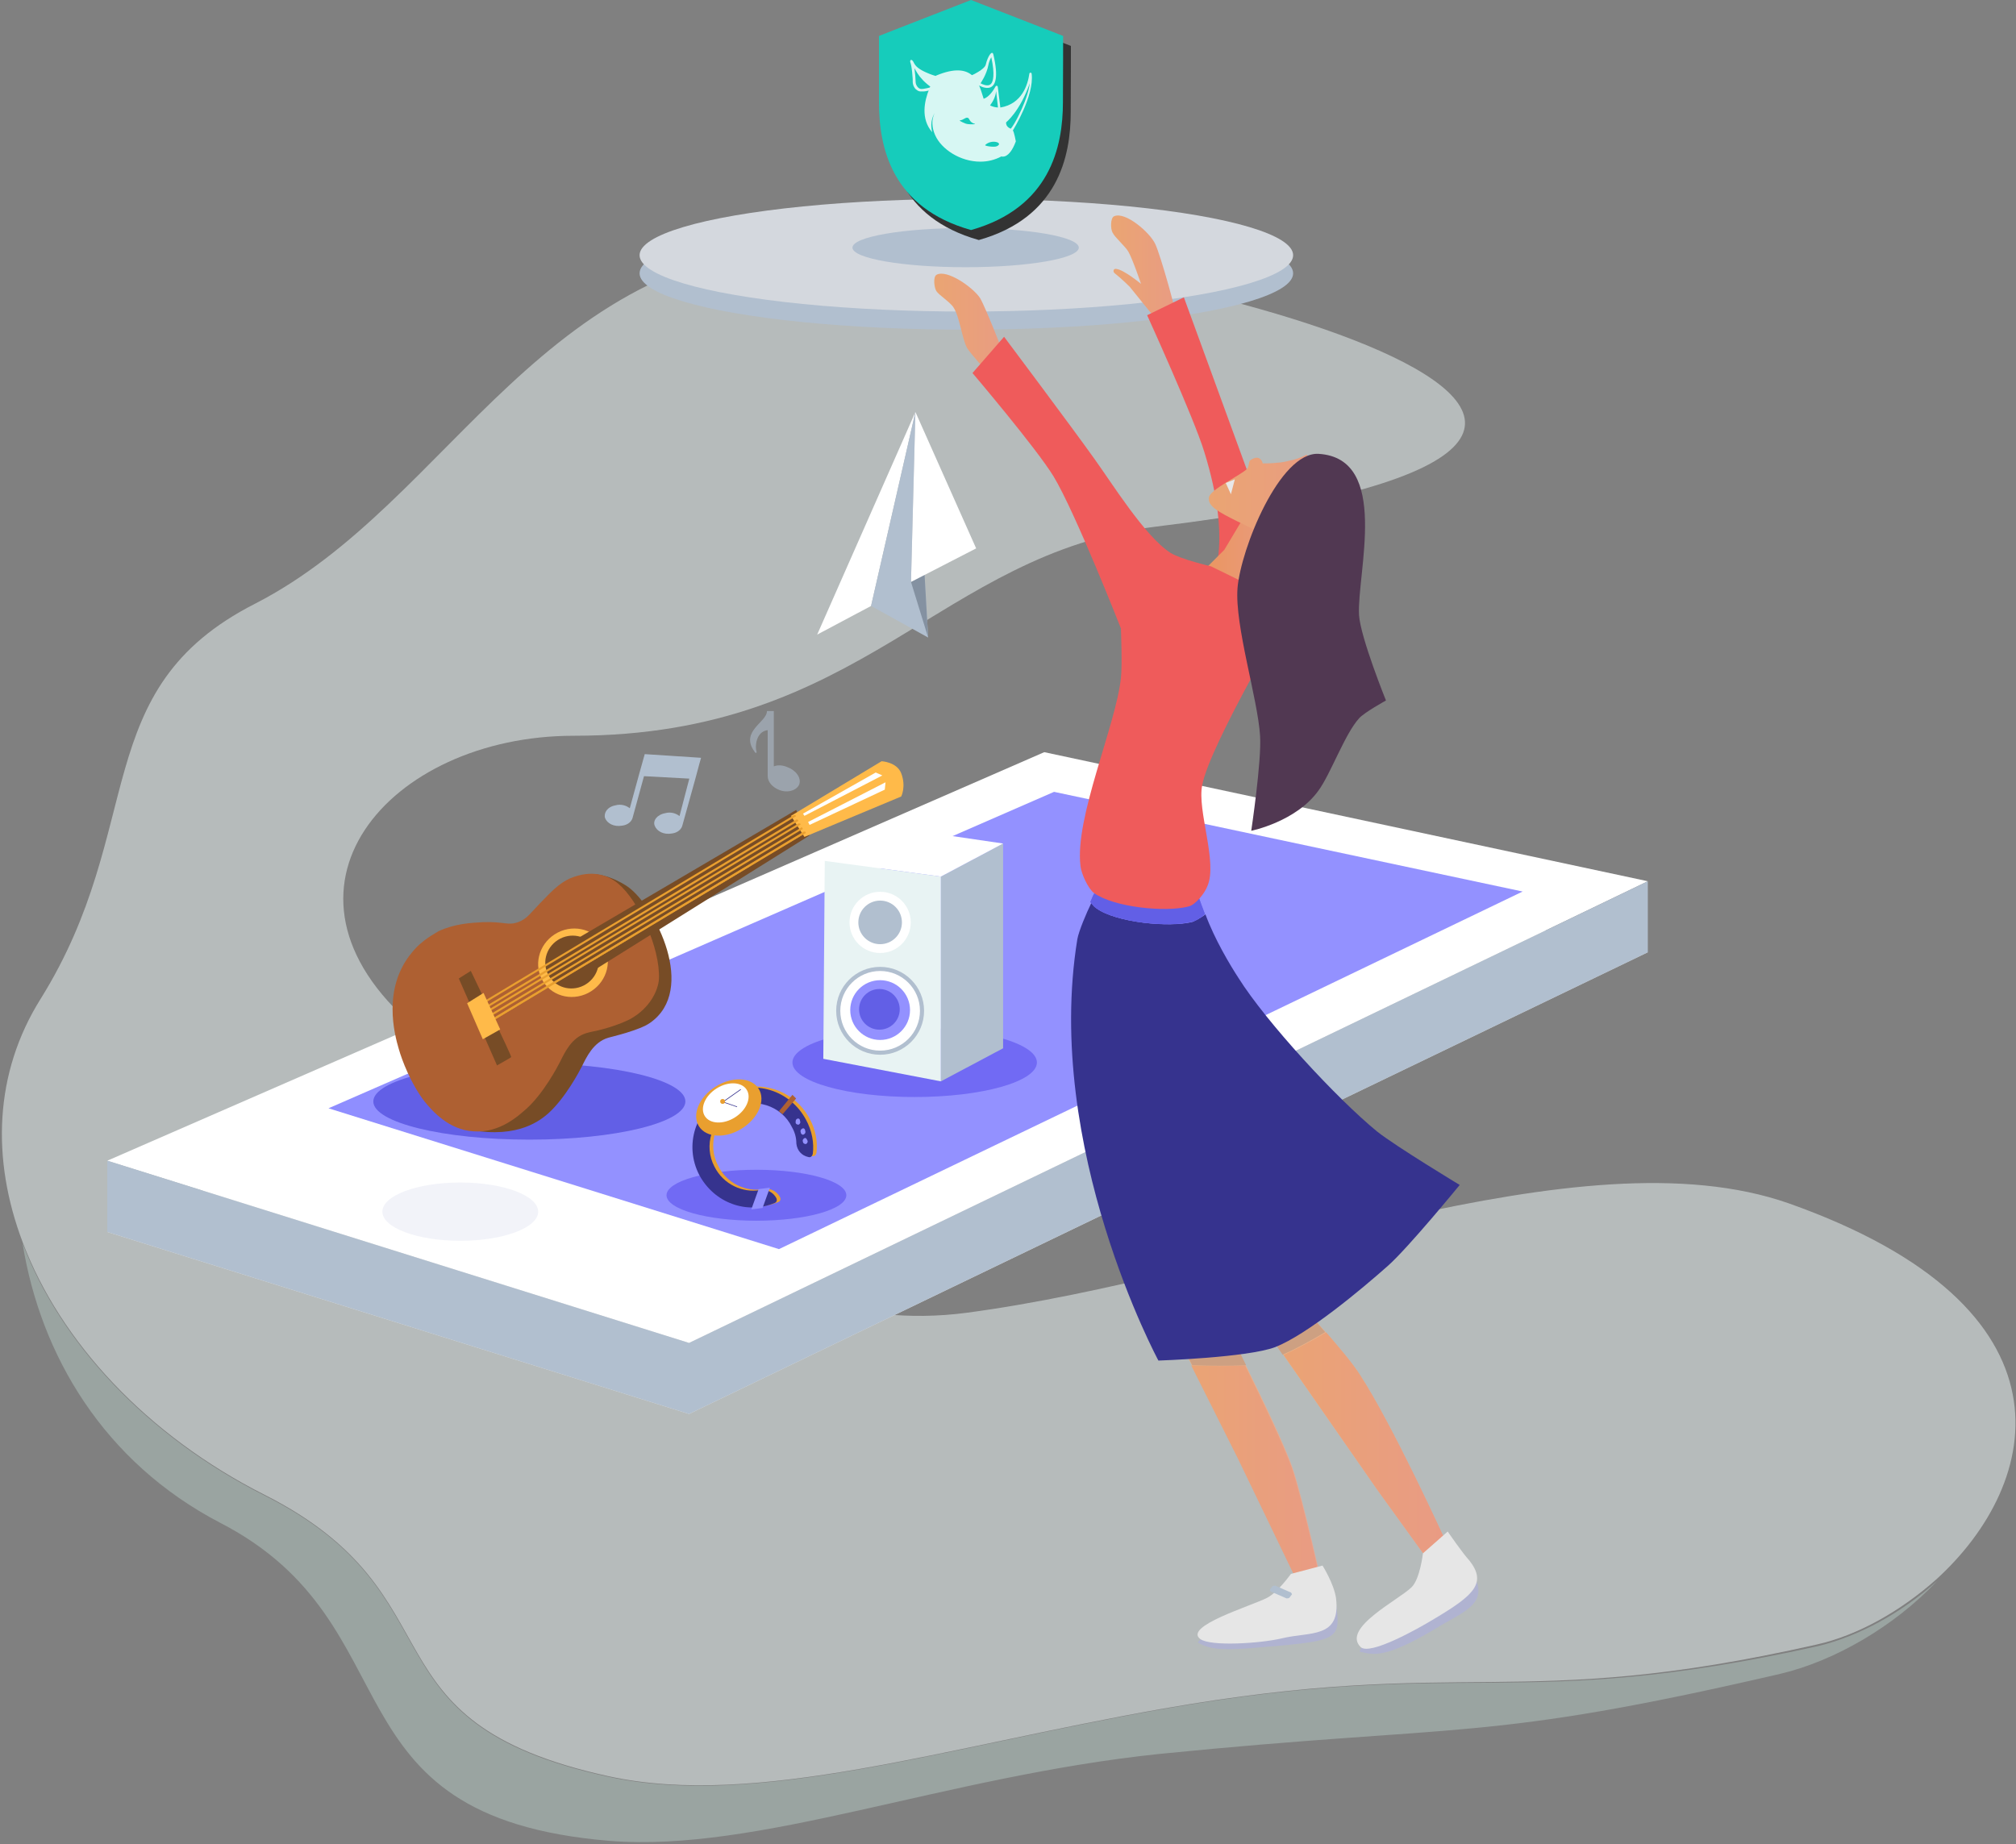 <?xml version="1.0" encoding="UTF-8"?>
<svg width="823px" height="753px" viewBox="0 0 823 753" version="1.1" xmlns="http://www.w3.org/2000/svg" xmlns:xlink="http://www.w3.org/1999/xlink">
    <rect x="0" y="0" width="823" height="753" fill="#808080" stroke="none"/>
    <!-- Generator: Sketch 48.2 (47327) - http://www.bohemiancoding.com/sketch -->
    <title>Frictionless integration, seamless revenue</title>
    <desc>Created with Sketch.</desc>
    <defs>
        <linearGradient x1="-0.002%" y1="50.006%" x2="100%" y2="50.006%" id="linearGradient-1">
            <stop stop-color="#ECE9E3" offset="15.94%"></stop>
            <stop stop-color="#ECE9E3" stop-opacity="0.8" offset="92.3%"></stop>
        </linearGradient>
        <linearGradient x1="-0.006%" y1="50.013%" x2="99.998%" y2="50.013%" id="linearGradient-2">
            <stop stop-color="#8E8DFF" offset="0%"></stop>
            <stop stop-color="#9391FF" offset="12.51%"></stop>
        </linearGradient>
        <linearGradient x1="-0.092%" y1="49.962%" x2="100.635%" y2="49.962%" id="linearGradient-3">
            <stop stop-color="#EAA572" offset="0%"></stop>
            <stop stop-color="#E99B84" offset="100%"></stop>
        </linearGradient>
        <linearGradient x1="0.399%" y1="50.078%" x2="99.97%" y2="50.078%" id="linearGradient-4">
            <stop stop-color="#EA965F" offset="0%"></stop>
            <stop stop-color="#E99B84" offset="100%"></stop>
        </linearGradient>
        <linearGradient x1="-0.297%" y1="49.996%" x2="99.47%" y2="49.996%" id="linearGradient-5">
            <stop stop-color="#EDB685" offset="0%"></stop>
            <stop stop-color="#E4A895" offset="100%"></stop>
        </linearGradient>
        <linearGradient x1="0.052%" y1="50.046%" x2="100.088%" y2="50.046%" id="linearGradient-6">
            <stop stop-color="#EDB685" offset="0%"></stop>
            <stop stop-color="#E4A895" offset="100%"></stop>
        </linearGradient>
        <linearGradient x1="-15.557%" y1="49.968%" x2="99.943%" y2="49.968%" id="linearGradient-7">
            <stop stop-color="#EAA572" offset="0%"></stop>
            <stop stop-color="#E99B84" offset="100%"></stop>
        </linearGradient>
        <linearGradient x1="-17.089%" y1="49.974%" x2="99.946%" y2="49.974%" id="linearGradient-8">
            <stop stop-color="#EAA572" offset="0%"></stop>
            <stop stop-color="#E99B84" offset="100%"></stop>
        </linearGradient>
        <linearGradient x1="-0.692%" y1="49.929%" x2="98.955%" y2="49.929%" id="linearGradient-9">
            <stop stop-color="#EAA572" offset="0%"></stop>
            <stop stop-color="#E99B84" offset="100%"></stop>
        </linearGradient>
        <linearGradient x1="0.006%" y1="49.901%" x2="99.705%" y2="49.901%" id="linearGradient-10">
            <stop stop-color="#36338E" offset="18.58%"></stop>
            <stop stop-color="#36338E" offset="37.8%"></stop>
        </linearGradient>
        <linearGradient x1="-0.661%" y1="50.137%" x2="99.474%" y2="50.137%" id="linearGradient-11">
            <stop stop-color="#EAA572" offset="0%"></stop>
            <stop stop-color="#E99B84" offset="100%"></stop>
        </linearGradient>
        <linearGradient x1="-0.109%" y1="49.957%" x2="99.253%" y2="49.957%" id="linearGradient-12">
            <stop stop-color="#8E8DFF" offset="0%"></stop>
            <stop stop-color="#9391FF" offset="12.51%"></stop>
        </linearGradient>
        <linearGradient x1="0.613%" y1="49.888%" x2="100.159%" y2="49.888%" id="linearGradient-13">
            <stop stop-color="#36338E" offset="18.58%"></stop>
            <stop stop-color="#36338E" offset="37.8%"></stop>
        </linearGradient>
        <linearGradient x1="-0.969%" y1="50.596%" x2="99.484%" y2="50.596%" id="linearGradient-14">
            <stop stop-color="#36338E" offset="18.58%"></stop>
            <stop stop-color="#36338E" offset="37.8%"></stop>
        </linearGradient>
        <linearGradient x1="-0.567%" y1="50.026%" x2="99.184%" y2="50.026%" id="linearGradient-15">
            <stop stop-color="#36338E" offset="18.58%"></stop>
            <stop stop-color="#36338E" offset="37.8%"></stop>
        </linearGradient>
        <linearGradient x1="-2.098%" y1="51.835%" x2="97.328%" y2="51.835%" id="linearGradient-16">
            <stop stop-color="#8E8DFF" offset="0%"></stop>
            <stop stop-color="#9391FF" offset="12.51%"></stop>
        </linearGradient>
        <linearGradient x1="1.444%" y1="49.693%" x2="100.875%" y2="49.693%" id="linearGradient-17">
            <stop stop-color="#8E8DFF" offset="0%"></stop>
            <stop stop-color="#9391FF" offset="12.51%"></stop>
        </linearGradient>
        <linearGradient x1="-7.337%" y1="49.532%" x2="98.201%" y2="49.532%" id="linearGradient-18">
            <stop stop-color="#8E8DFF" offset="0%"></stop>
            <stop stop-color="#9391FF" offset="12.51%"></stop>
        </linearGradient>
        <linearGradient x1="-1.286%" y1="50.092%" x2="100.984%" y2="50.092%" id="linearGradient-19">
            <stop stop-color="#8E8DFF" offset="0%"></stop>
            <stop stop-color="#9391FF" offset="12.51%"></stop>
        </linearGradient>
    </defs>
    <g id="home_page_v1" stroke="none" stroke-width="1" fill="none" fill-rule="evenodd" transform="translate(-747, -2858)">
        <g id="Frictionless-integration,-seamless-revenue" transform="translate(747, 2858)">
            <path d="M730.2,491.3 C644.8,461.4 508,521 394.5,536 C301.2,548.3 225,467.5 169,419.1 C104.1,363.4 158.6,300.4 234.2,300.4 C352.6,300.4 382.9,226 472,215 C770.4,178.6 461,99 341.9,99 C220.7,99 185.8,204.6 104.1,246.5 C35.5,281.4 60.3,337.7 16.6,407.8 C-2.4,438.1 -3.6,473.3 9.3,507.3 C24.6,547.7 59.8,586 108.2,610.4 C189.6,651.7 145.8,702.8 248.4,725.2 C308.7,738.4 385.8,713.3 474.3,697.7 C599.2,675.7 619.1,699.2 741.8,671.4 C758.3,667.7 775.8,657.9 790.5,644.8 C833.7,605.5 850.5,533.9 730.2,491.3 Z" id="Shape" fill="#E8F3F3" fill-rule="nonzero" opacity="0.52"></path>
            <ellipse id="Oval" fill="#B1BFCF" fill-rule="nonzero" cx="394.5" cy="111.6" rx="133.4" ry="23"></ellipse>
            <ellipse id="Oval" fill="#D4D8DE" fill-rule="nonzero" cx="394.5" cy="104.2" rx="133.4" ry="23"></ellipse>
            <path d="M474.1,697.9 C385.7,713.5 308.5,738.6 248.2,725.4 C145.7,703.1 189.4,651.6 108,610.6 C59.7,586.2 24.5,548 9.2,507.6 C16.5,553.2 42.3,597 90,621.8 C170.5,663.4 130.7,741.8 248.8,751.6 C309.4,756.5 385.3,725.3 473.4,716.1 C598.3,703.6 605.6,711.5 726.8,683.4 C748.8,678.2 773.3,664.1 790.8,645.5 C776.1,658.7 758.7,668.1 742.1,672.1 C618.8,699.5 598.9,675.9 474.1,697.9 Z" id="Shape" fill="#D6F6EE" fill-rule="nonzero" opacity="0.3"></path>
            <polygon id="Shape" fill="url(#linearGradient-1)" fill-rule="nonzero" points="43.8 503 281.3 577.3 672.7 388.8 426.3 336.2"></polygon>
            <polygon id="Shape" fill="#FFFFFF" fill-rule="nonzero" points="43.8 473.9 281.3 548.3 672.7 359.8 426.3 307.1"></polygon>
            <polygon id="Shape" fill="url(#linearGradient-2)" fill-rule="nonzero" points="134.1 452.5 318 510 621.6 364 430.3 323.3"></polygon>
            <polygon id="Shape" fill="#B1BFCF" fill-rule="nonzero" points="43.8 473.9 43.8 503 281.3 577.3 672.7 388.8 672.7 359.8 281.3 548.3"></polygon>
            <ellipse id="Oval" fill="#F2F3F9" fill-rule="nonzero" cx="187.9" cy="494.7" rx="31.8" ry="11.9"></ellipse>
            <ellipse id="Oval" fill="#716AF4" fill-rule="nonzero" cx="308.8" cy="488" rx="36.7" ry="10.4"></ellipse>
            <path d="M471.3,129.6 L461.2,117.1 C461.2,117.1 457.8,113.7 455.1,111.6 C454.2,111 454.5,109.5 455.7,109.8 C458.8,110.1 465.8,115.9 465.8,115.9 C465.8,115.9 462.4,105.8 460.6,102.7 C459.4,100.6 455.1,96.9 454.2,95 C453.3,93.5 453.3,88.9 454.8,88.3 C459.4,86.2 469.5,95 471.6,99.6 C473.7,103.9 480.8,129 481.1,133.6 C481.4,137.6 475.9,133.9 475.9,133.9 L471.3,129.6 Z" id="Shape" fill="url(#linearGradient-3)" fill-rule="nonzero"></path>
            <ellipse id="Oval" fill="#625FE6" fill-rule="nonzero" cx="216.1" cy="449.7" rx="63.7" ry="15.6"></ellipse>
            <g id="Icons_with_numbers_2_" transform="translate(246, 307)" fill="#B1BFCF" fill-rule="nonzero">
                <g id="Group_2_">
                    <path d="M16.9,9.9 L12.3,26.7 C12,28.2 10.5,29.8 8,30.1 C4.6,30.7 1.9,29.2 1,27 C0.4,24.9 1.9,22.4 5.3,21.8 C7.4,21.2 9.6,21.8 11.1,23 L14.8,9.5 L17.2,0.9 L40.2,2.4 L39.6,4.5 L37.8,11.2 L32.6,29.9 C32.3,31.4 30.8,33 28.3,33.3 C24.9,33.9 22.2,32.4 21.3,30.2 C20.4,28.1 22.2,25.6 25.6,25 C27.7,24.4 29.9,25 31.4,26.2 L35.4,10.9 L16.9,9.9 Z" id="Rectangle_233_2_"></path>
                </g>
            </g>
            <g id="Group" opacity="0.56" transform="translate(306, 290)" fill="#B1BFCF" fill-rule="nonzero">
                <path d="M7.1,0.3 L9.9,0.3 L9.9,22.9 C11.4,22.3 13.3,22.3 15.4,23.2 C18.8,24.4 21.2,27.5 20.3,30.2 C19.4,32.6 15.7,33.9 12.3,32.6 C9.2,31.4 7.4,29.2 7.4,26.8 L7.4,8.1 C2.5,8.7 2.2,15.1 2.8,16.7 C3.1,17.3 2.5,17.9 1.9,16.7 C-3.9,8.5 7.1,4.9 7.1,0.3 Z" id="Shape"></path>
            </g>
            <path d="M468.3,128.7 L483.3,121.4 L512.7,201.9 L525.6,231.3 L494.4,237.7 C494.4,237.7 503.6,223 491.6,184.4 C487.5,170.9 468.3,128.7 468.3,128.7 Z" id="Shape" fill="#EF5B5B" fill-rule="nonzero"></path>
            <polygon id="Shape" fill="url(#linearGradient-4)" fill-rule="nonzero" points="510.8 206.1 499.8 224.5 490.6 233.7 499.8 248 523.7 226.3"></polygon>
            <path d="M478.1,540.6 L505.6,595.4 L529.5,645 L540.5,650.5 C540.5,650.5 531.9,611.6 527.6,599.1 C521.2,581 494.5,529.6 494.5,529.6 L478.1,540.6 Z" id="Shape" fill="url(#linearGradient-5)" fill-rule="nonzero"></path>
            <path d="M512.6,536.9 L562.2,608.2 L584.5,639.1 L590,629 C590,629 568.3,581.3 554.8,560.8 C546.5,548.3 516.2,516.7 516.2,516.7 L512.6,536.9 Z" id="Shape" fill="url(#linearGradient-6)" fill-rule="nonzero"></path>
            <path d="M486.3,557.5 L505.3,595.4 L529.2,645 L540.2,650.5 C540.2,650.5 531.6,611.6 527.3,599.1 C523.9,589.9 515.7,572.5 508.3,557.5 C502.2,557.8 494,557.8 486.3,557.5 Z" id="Shape" fill="url(#linearGradient-7)" fill-rule="nonzero"></path>
            <path d="M541.4,544 C535.6,547.4 529.5,550.7 524,553.2 L562.3,608.3 L584.6,639.2 L590.1,629.1 C590.1,629.1 568.4,581.4 554.9,560.9 C552.1,556.5 546.9,550.4 541.4,544 Z" id="Shape" fill="url(#linearGradient-8)" fill-rule="nonzero"></path>
            <path d="M508.4,673.1 C498.6,673.7 494,673.4 489.1,670.7 C487.6,669.8 510.8,656.6 517.6,653.3 C522.5,650.9 536.6,642.9 536.6,642.9 L541.5,647.2 C541.5,647.2 544.6,649 545.2,653 C547.5,670.4 548.1,669.8 508.4,673.1 Z" id="Shape" fill="#B0B3D1" fill-rule="nonzero"></path>
            <path d="M523.4,668.9 C514.5,671 494.3,672.3 490,669.2 C483,664 510.8,655.7 517.2,652.4 C521.5,650.3 527,642.6 527,642.6 L539.9,639.2 C539.9,639.2 544.5,646.5 545.4,652.4 C547.5,669.2 534.7,666.1 523.4,668.9 Z" id="Shape" fill="#E6E6E6" fill-rule="nonzero"></path>
            <path d="M527,650.2 L520.6,647.4 C520.3,647.4 519.7,647.4 519.4,647.7 L518.5,648.9 C518.2,649.2 518.5,649.5 518.8,649.8 L525.2,652.6 C525.5,652.6 526.1,652.6 526.4,652.3 L527.3,651.1 C527.6,651.1 527.3,650.5 527,650.2 Z" id="Shape" fill="#B1BFCF" fill-rule="nonzero"></path>
            <path d="M586.1,664.9 C565.3,677.4 560.7,675.6 555.2,674.4 C553.7,674.1 568.7,655.7 574.2,650.5 C577.9,646.8 588.9,634.9 588.9,634.9 L593.8,635.2 C593.8,635.2 599.3,639.2 601.5,642.9 C608.4,655.1 596.5,658.4 586.1,664.9 Z" id="Shape" fill="#B0B3D1" fill-rule="nonzero"></path>
            <path d="M586.1,660.6 C578.1,665.5 559.2,675.9 555.5,672.5 C547.5,664.8 571.1,653.2 576.3,648 C579.7,644.6 580.9,634.2 580.9,634.2 L591,625.3 C591,625.3 597.1,634.2 599.9,637.2 C606.9,646.2 602,651.1 586.1,660.6 Z" id="Shape" fill="#E6E6E6" fill-rule="nonzero"></path>
            <path d="M478.1,540.6 L486.7,557.4 C494.4,557.7 502.3,557.7 508.7,557.4 C501.4,542.4 494.9,529.6 494.9,529.6 L478.1,540.6 Z" id="Shape" fill="#CDA082" fill-rule="nonzero"></path>
            <path d="M516.3,516.7 L512.6,536.9 L523.6,553.1 C529.1,550.7 535.2,547.3 541,543.9 C529.8,530.8 516.3,516.7 516.3,516.7 Z" id="Shape" fill="#CDA082" fill-rule="nonzero"></path>
            <path d="M402.5,151.3 C402.5,151.3 396.4,144.6 394.8,142.1 C392.7,138.1 391.7,129.2 389.3,125.6 C388.1,123.5 383.2,120.4 382.3,118.9 C381.4,117.7 380.8,113.1 382.3,112.2 C386.6,109.8 397.3,117.4 400.1,121.7 C402.5,125.7 412,149.9 413,154.1 C413.6,158.1 407.8,154.7 407.8,154.7 L402.5,151.3 Z" id="Shape" fill="url(#linearGradient-9)" fill-rule="nonzero"></path>
            <path d="M562.2,462 C545.7,448.5 516.9,417.3 505.6,399.3 C502.2,394.1 495.8,383.4 492.1,373.3 C490.3,374.8 488.1,375.7 486.9,376.4 C477.4,378.8 455.7,376.7 447.7,370.9 C447.1,370.3 446.2,369.4 445.6,368.5 C443.5,372.8 440.4,380.1 439.8,383.5 C426,468.6 472.9,555.5 472.9,555.5 C472.9,555.5 509.3,554.3 520.6,550 C533.8,544.8 555.8,526.4 566.5,516.9 C574.8,509.6 595.9,483.8 595.9,483.8 C595.9,483.8 569.9,468.1 562.2,462 Z" id="Shape" fill="url(#linearGradient-10)" fill-rule="nonzero"></path>
            <path d="M447.5,370.8 C455.5,376.6 477.2,378.8 486.7,376.3 C488.2,376 490.1,374.8 491.9,373.2 C487.9,362.8 485.2,353.9 485.2,353.9 L446.6,364.9 C446.6,364.9 446,366.1 445.1,368.3 C445.9,369.2 446.5,370.2 447.5,370.8 Z" id="Shape" fill="#716AF4" fill-rule="nonzero"></path>
            <path d="M447.5,370.8 C455.5,376.6 477.2,378.8 486.7,376.3 C488.2,376 490.1,374.8 491.9,373.2 C487.9,362.8 485.2,353.9 485.2,353.9 L446.6,364.9 C446.6,364.9 446,366.1 445.1,368.3 C445.9,369.2 446.5,370.2 447.5,370.8 Z" id="Shape" fill="#625FE6" fill-rule="nonzero"></path>
            <path d="M494.3,231.2 C494.3,231.2 482.1,228.4 477.8,225.7 C467.4,219 453.9,197.2 446.6,187.1 C437.7,174.6 409.9,137.5 409.9,137.5 L397,152.3 C397,152.3 423,182.9 430.1,194.5 C439,209.2 457.6,256.6 457.6,256.6 C457.6,256.6 458.2,271.9 457.6,276.8 C455.5,296.4 438.6,334 441.1,353.6 C441.4,356.7 444.2,362.8 446.6,364.6 C454.6,370.4 475.7,372.6 485.2,370.1 C488,369.5 491.9,364.6 492.9,361.8 C497.2,352 488.6,330.9 490.8,320.5 C493.9,304 527.5,247.4 527.5,247.4 L494.3,231.2 Z" id="Shape" fill="#EF5B5B" fill-rule="nonzero"></path>
            <path d="M533.5,185.6 C531.1,186.8 528.6,187.7 526.8,188 C524.4,188.6 522.5,188.9 521.6,188.9 C519.2,189.2 517.3,189.2 515.5,189.2 C515.5,189.2 514.6,184.9 510.3,188 C509.7,188.6 510,190.4 509.1,191.4 C507,193.8 493.5,200 493.5,203.3 C493.2,208.2 499.6,210 529.6,224.7 C534.5,227.1 536.6,228.1 538.5,227.1 C544.2,224.2 539,203.4 533.5,185.6 Z" id="Shape" fill="url(#linearGradient-11)" fill-rule="nonzero"></path>
            <path d="M510.8,339.2 C510.8,339.2 529.2,335.5 538.3,322.7 C543.2,316 549,299.7 554.8,293.3 C556.9,290.9 565.8,286 565.8,286 C565.8,286 555.4,260.3 554.8,251.1 C553.9,234 567.7,187.1 538.3,185.3 C522.4,184.4 506.5,224.2 505.2,240.1 C504,255.4 513.5,285.4 514.4,300.4 C515.1,310.5 510.8,339.2 510.8,339.2 Z" id="Shape" fill="#513852" fill-rule="nonzero"></path>
            <polygon id="Shape" fill="#FFFFFF" fill-rule="nonzero" points="333.6 259.1 373.7 168.2 355.6 247.4"></polygon>
            <polygon id="Shape" fill="#B1BFCF" fill-rule="nonzero" points="378.9 260.3 355.6 247.4 373.7 168.2"></polygon>
            <polygon id="Shape" fill="#8491A1" fill-rule="nonzero" points="378.9 260.3 371.9 237.6 373.7 168.2"></polygon>
            <polygon id="Shape" fill="#FFFFFF" fill-rule="nonzero" points="371.9 237.6 398.5 223.9 373.7 168.2"></polygon>
            <polygon id="Shape" fill="#E8E8E8" fill-rule="nonzero" points="500.4 197.2 502.5 201.8 504.1 195.7"></polygon>
            <ellipse id="Oval" fill="#B1BFCF" fill-rule="nonzero" cx="394.2" cy="101.1" rx="46.2" ry="8"></ellipse>
            <path d="M324.7,459.8 C320.4,450.9 309.4,447.6 300.8,452.1 C291.9,456.4 288.6,467.4 293.1,476 C297.4,484.6 307.8,488.2 316.4,484 L315.5,482.2 L322.2,470.3 L326.5,471.2 C327.2,467.2 326.6,463.5 324.7,459.8 Z" id="Shape"></path>
            <path d="M293.2,476 C288.6,467.4 292,456.4 300.9,452.1 C309.5,447.5 320.5,450.9 324.8,459.8 C326,461.9 326.6,464.1 326.6,466.5 C326.9,469.3 328.7,471.4 331.5,472 C332.4,472.3 333,471.7 333.3,470.8 C333.9,466.2 333,461.3 330.5,456.7 C324.1,444.8 309.7,440.2 297.4,446.3 C285.5,452.4 280.6,467.1 287,479.4 C293.1,490.7 306.3,495.6 317.9,490.7 C318.5,490.4 318.8,489.8 318.5,488.9 C317.3,486.5 314.5,484.9 311.8,485.5 C304.5,486.8 296.6,483.1 293.2,476 Z" id="Shape" fill="#E99F2F" fill-rule="nonzero"></path>
            <path d="M172.9,432.9 C171.1,426.8 165.2,405.4 176.9,391 C181.2,385.5 186.7,383 187.9,382.1 C194.6,379 201.1,378.7 206,378.4 C214.9,378.1 216.1,379.9 220.4,378.4 C224.4,376.9 224.4,375 231.4,368.6 C237.2,363.1 234.2,358.2 238.4,357.3 C245.7,355.5 254,360.4 256.5,362.2 C267.5,370.2 284.7,404.1 265.4,417.6 C261.1,420.7 249.2,423.4 248.3,423.7 C242.2,425.5 239.4,431.7 237.6,435.3 C236.7,437.1 230.9,448.2 223.8,454.6 C221,457 211.9,465 192,461.3 C182.2,459.5 185.9,455.8 182.2,451.5 C176.6,444.8 174.5,437.8 172.9,432.9 Z" id="Shape" fill="#774C26" fill-rule="nonzero"></path>
            <path d="M162.8,428.3 C161,422.2 156.1,403.5 168,389.1 C172.3,383.6 177.8,381.1 179,380.2 C185.7,377.1 192.2,376.8 197.1,376.5 C206,376.2 207.2,378 211.5,376.5 C215.5,375 216.1,373.1 222.5,366.7 C228,360.9 231.4,358.7 236,357.5 C244.6,355.1 250.4,359 252.5,360.9 C260.5,367.6 269.6,386.9 269,399.8 C268.7,404.1 265.6,411.4 257.4,416 C254,417.8 247.9,420 241.8,421.2 C240.6,421.5 240.3,421.5 239.4,421.8 C233.3,423.6 230.5,429.8 228.7,433.4 C227.8,435.2 222,446.3 214.9,452.7 C212.1,455.1 204.2,462.8 193.2,461.9 C183.4,461.3 176.7,453.9 173.3,449.7 C167.7,442.4 164.1,432.9 162.8,428.3 Z" id="Shape" fill="#AE6032" fill-rule="nonzero"></path>
            <ellipse id="Oval" fill="#FFBA49" fill-rule="nonzero" transform="translate(233.919, 393.072) rotate(-32.595) translate(-233.919, -393.072) " cx="233.919" cy="393.072" rx="14.4" ry="13.8"></ellipse>
            <ellipse id="Oval" fill="#774C26" fill-rule="nonzero" transform="translate(233.512, 392.792) rotate(-32.595) translate(-233.512, -392.792) " cx="233.512" cy="392.792" rx="11" ry="10.7"></ellipse>
            <path d="M187.3,399.5 L192.2,396.4 C192.2,396.4 209,431.3 208.7,431.6 C208.4,431.9 202.9,435 202.9,435 L187.3,399.5 Z" id="Shape" fill="#774C26" fill-rule="nonzero"></path>
            <polygon id="Shape" fill="#774C26" fill-rule="nonzero" points="236 383 325 330.7 330.5 341.1 242.4 396.2"></polygon>
            <path d="M328.4,341.7 L367.9,325.2 C367.9,325.2 370,321.2 367.9,315.7 C366.1,311.1 359.9,310.8 359.9,310.8 L322.9,333.1 L328.4,341.7 Z" id="Shape" fill="#FFBA49" fill-rule="nonzero"></path>
            <path d="M328.1,339.6 L197.7,417.9 C197.4,417.9 197.4,418.2 197.7,418.5 C197.7,418.8 198,418.8 198.3,418.5 L328.7,340.2 C329,340.2 329,339.9 328.7,339.6 C328.4,339.6 328.1,339.6 328.1,339.6 Z" id="Shape" fill="#E99F2F" fill-rule="nonzero"></path>
            <path d="M328.1,339.6 L197.7,417.9 C197.4,417.9 197.4,418.2 197.7,418.5 C197.7,418.8 198,418.8 198.3,418.5 L328.7,340.2 C329,340.2 329,339.9 328.7,339.6 C328.4,339.6 328.1,339.6 328.1,339.6 Z" id="Shape" fill="#E99F2F" fill-rule="nonzero"></path>
            <path d="M326.9,338 L196.5,416.3 C196.2,416.3 196.2,416.6 196.5,416.9 C196.5,417.2 196.8,417.2 197.1,416.9 L327.5,338.6 C327.8,338.6 327.8,338.3 327.5,338 C327.5,337.7 327.2,337.7 326.9,338 Z" id="Shape" fill="#E99F2F" fill-rule="nonzero"></path>
            <path d="M326,336.2 L195.6,414.5 C195.3,414.5 195.3,414.8 195.6,415.1 C195.6,415.4 195.9,415.4 196.2,415.1 L326.6,336.8 C326.9,336.8 326.9,336.5 326.6,336.2 C326.6,336.2 326.3,336.2 326,336.2 Z" id="Shape" fill="#E99F2F" fill-rule="nonzero"></path>
            <path d="M325,334.7 L194.7,413 C194.4,413 194.4,413.3 194.7,413.6 C194.7,413.9 195,413.9 195.3,413.6 L325.7,335.3 C326,335.3 326,335 325.7,334.7 C325.3,334.7 325.3,334.3 325,334.7 Z" id="Shape" fill="#E99F2F" fill-rule="nonzero"></path>
            <path d="M324.1,332.8 L193.7,411.1 C193.4,411.1 193.4,411.4 193.7,411.7 C193.7,412 194,412 194.3,411.7 L324.7,333.4 C325,333.4 325,333.1 324.7,332.8 C324.4,332.8 324.1,332.8 324.1,332.8 Z" id="Shape" fill="#E99F2F" fill-rule="nonzero"></path>
            <polygon id="Shape" fill="#FFBA49" fill-rule="nonzero" points="190.7 409.6 197.4 405.4 204.2 420.3 197.1 424.3"></polygon>
            <polygon id="Shape" fill="#FFFFFF" fill-rule="nonzero" points="327.8 332.2 357.5 315.4 360.2 316.6 328.4 333.1"></polygon>
            <polygon id="Shape" fill="#FFFFFF" fill-rule="nonzero" points="329.9 335.6 361.5 319.4 361.2 322.4 330.5 336.8"></polygon>
            <g id="Group" transform="translate(323, 338)" fill-rule="nonzero">
                <ellipse id="Oval" fill="#716AF4" cx="50.4" cy="95.8" rx="49.9" ry="14.1"></ellipse>
                <polygon id="Shape" fill="#B1BFCF" points="61.1 19.9 86.5 6.4 86.5 90 61.1 103.5"></polygon>
                <polygon id="Shape" fill="#FFFFFF" points="13.7 13.5 44.9 0.3 86.5 6.4 61.1 19.9"></polygon>
                <polygon id="Shape" fill="#E8F3F3" points="13.7 13.5 61.1 19.9 61.1 103.5 13.1 94.3"></polygon>
                <circle id="Oval" stroke="#B1BFCF" stroke-width="1.683" fill="#FFFFFF" cx="36.3" cy="74.7" r="17.1"></circle>
                <circle id="Oval" fill="url(#linearGradient-12)" cx="36.3" cy="74.4" r="12.2"></circle>
                <circle id="Oval" fill="#625FE6" cx="36" cy="74.1" r="8.3"></circle>
                <circle id="Oval" fill="#FFFFFF" cx="36.3" cy="38.6" r="12.5"></circle>
                <circle id="Oval" fill="#B1BFCF" cx="36.3" cy="38.6" r="8.9"></circle>
            </g>
            <path d="M291.7,476.4 C287.1,467.8 290.5,456.8 299.4,452.5 C308,447.9 319,451.3 323.3,460.2 C324.5,462.3 325.1,464.5 325.1,466.9 C325.4,469.7 327.2,471.8 330,472.4 C330.9,472.7 331.5,472.1 331.8,471.2 C332.4,466.6 331.5,461.7 329,457.1 C322.6,445.2 308.2,440.6 295.9,446.7 C284,452.8 279.1,467.5 285.5,479.8 C291.6,491.1 304.8,496 316.4,491.1 C317,490.8 317.3,490.2 317,489.3 C315.8,486.9 313,485.3 310.3,485.9 C303.3,487.1 295.4,483.7 291.7,476.4 Z" id="Shape" fill="url(#linearGradient-13)" fill-rule="nonzero"></path>
            <ellipse id="Oval" fill="#E99F2F" fill-rule="nonzero" transform="translate(297.522, 452.184) rotate(-32.168) translate(-297.522, -452.184) " cx="297.522" cy="452.184" rx="14.4" ry="10.1"></ellipse>
            <ellipse id="Oval" fill="#FFFFFF" fill-rule="nonzero" transform="translate(296.281, 450.306) rotate(-32.168) translate(-296.281, -450.306) " cx="296.281" cy="450.306" rx="10.1" ry="7"></ellipse>
            <path d="M295,450 L302.4,444.8" id="Shape" stroke="url(#linearGradient-14)" stroke-width="0.274"></path>
            <path d="M295.4,450 L300.9,451.9" id="Shape" stroke="url(#linearGradient-15)" stroke-width="0.251"></path>
            <path d="M329.6,465.6 C329.9,466.2 329.6,466.8 329,467.1 C328.4,467.1 327.8,466.8 327.8,466.2 C327.5,465.6 327.8,465 328.4,464.7 C329,464.4 329.3,465 329.6,465.6 Z" id="Shape" fill="url(#linearGradient-16)" fill-rule="nonzero"></path>
            <path d="M328.7,461.7 C329,462.3 328.7,462.9 328.1,463.2 C327.5,463.5 326.9,462.9 326.9,462.3 C326.6,461.7 326.9,461.1 327.5,460.8 C328.1,460.4 328.7,461 328.7,461.7 Z" id="Shape" fill="url(#linearGradient-17)" fill-rule="nonzero"></path>
            <path d="M326.6,457.7 C326.9,458.3 326.6,458.9 326,459.2 C325.4,459.2 324.8,458.9 324.8,458.3 C324.8,457.7 324.8,457.1 325.4,456.8 C326,456.5 326.6,456.8 326.6,457.7 Z" id="Shape" fill="url(#linearGradient-18)" fill-rule="nonzero"></path>
            <polygon id="Shape" fill="#AE6032" fill-rule="nonzero" points="323.5 447 318 453.7 319.5 454.9 325 448.5"></polygon>
            <polygon id="Shape" fill="url(#linearGradient-19)" fill-rule="nonzero" points="309.7 485.5 306.7 493.8 311.3 493.2 314.3 484.9"></polygon>
            <circle id="Oval" fill="#E99F2F" fill-rule="nonzero" cx="295" cy="449.7" r="1"></circle>
            <g id="Group-5" transform="translate(358, 0)" fill-rule="nonzero">
                <g id="Group">
                    <g id="shield-(1)">
                        <path d="M79.177,18.752 C79.25,18.752 42.528,4.444 41.589,4.077 C40.866,4.37 3.928,18.752 4,18.752 L4,45.755 C4,64.467 9.277,88.901 41.589,98 C73.828,88.901 79.105,64.026 79.105,45.755 C79.177,36.51 79.177,18.752 79.177,18.752 Z" id="Shape" fill="#333333"></path>
                        <path d="M76,14.675 C76.072,14.675 39.351,0.367 38.411,0 C37.689,0.293 0.75,14.675 0.823,14.675 L0.823,41.678 C0.823,60.39 6.1,84.824 38.411,93.923 C70.651,84.824 75.928,59.949 75.928,41.678 C76,32.433 76,14.675 76,14.675 Z" id="Shape" fill="#16CCBB"></path>
                    </g>
                    <g id="Asset-151" transform="translate(13.565, 21.577)" fill="#D7F7F3">
                        <path d="M48.653,8.506 C48.061,12.774 45.758,20.869 36.809,22.321 L35.759,13.832 C35.735,13.634 35.582,13.475 35.382,13.438 C35.181,13.401 34.98,13.495 34.883,13.671 C33.979,15.344 32.24,18.012 30.005,18.762 C29.479,17.32 28.992,15.256 28.135,13.274 C27.517,11.736 26.559,10.35 25.33,9.216 C22.687,6.911 18.323,6.057 10.6,9.283 C9.485,11.012 8.54,12.84 7.779,14.744 C5.781,19.671 4.217,26.94 9.01,32.428 C8.748,31.425 8.622,30.393 8.636,29.358 C8.658,27.676 9.119,26.028 9.976,24.571 C8.583,27.437 8.867,30.653 10.216,33.651 C12.791,39.419 20.518,44.423 28.606,44.423 C31.624,44.441 34.598,43.706 37.246,42.288 C37.246,42.288 40.363,43.63 43.134,36.145 C43.134,36.145 42.448,32.346 41.924,31.666 C41.924,31.666 50.779,17.494 49.582,8.493 C49.552,8.263 49.35,8.091 49.112,8.094 C48.875,8.098 48.678,8.274 48.653,8.506 Z M26.43,29.117 C25.682,29.178 23.772,29.291 22.609,28.873 C21.807,28.571 21.034,28.203 20.296,27.772 C20.25,27.746 20.227,27.694 20.24,27.643 C20.253,27.593 20.299,27.557 20.352,27.556 C21.724,27.458 22.534,26.242 23.469,26.507 C24.404,26.772 23.987,28.336 26.44,29.004 C26.466,29.012 26.484,29.037 26.481,29.064 C26.479,29.091 26.458,29.113 26.43,29.117 Z M35.086,15.622 L35.843,22.308 C34.716,22.257 33.614,21.966 32.614,21.455 C33.789,19.851 34.815,18.067 35.086,15.631 L35.086,15.622 Z M35.316,38.154 C34.254,38.63 30.23,38.026 30.626,37.63 C33.247,35.041 38.43,36.764 35.316,38.163 L35.316,38.154 Z M39.178,28.361 C39.178,28.361 44.767,23.976 48.822,12.427 C48.822,12.427 48.61,15.171 46.733,20.049 C45.322,23.69 42.803,28.87 41.089,30.964 C41.089,30.964 38.979,30.355 39.178,28.37 L39.178,28.361 Z" id="Shape"></path>
                        <path d="M33.971,0.71 C33.501,-1.32 31.677,1.306 30.862,4.781 C30.379,6.821 25.267,9.101 25.267,9.101 L23.385,10.198 L24.609,13.791 L28.153,13.322 C28.469,13.506 38.32,19.344 33.971,0.71 Z M33.072,12.561 C32.691,13.037 32.099,13.299 31.484,13.265 C30.141,13.265 28.752,12.428 28.739,12.418 C28.727,12.408 31.201,8.93 31.916,5.022 C32.13,3.889 32.534,2.798 33.111,1.794 C34.706,9.11 33.788,11.679 33.072,12.561 Z" id="Shape"></path>
                        <path d="M13.154,9.716 L13.114,9.716 C13.094,9.716 13.064,9.716 13.024,9.716 C12.984,9.716 12.887,9.716 12.79,9.716 L12.52,9.716 C12.462,9.719 12.404,9.719 12.347,9.716 L12.186,9.716 L12.14,9.716 L12.053,9.716 L11.919,9.697 L11.853,9.697 L11.673,9.672 L11.552,9.653 C11.446,9.637 11.329,9.615 11.219,9.59 L11.142,9.59 C10.938,9.546 10.715,9.498 10.475,9.435 C10.294,9.388 10.104,9.34 9.907,9.28 L9.604,9.189 L9.27,9.078 L8.602,8.848 L8.232,8.709 L7.845,8.56 C7.671,8.485 7.491,8.418 7.308,8.336 L6.974,8.194 L6.607,8.036 L6.387,7.941 L6.24,7.872 L6.166,7.84 L6.02,7.771 L5.759,7.645 L5.663,7.594 L5.422,7.477 L5.192,7.36 C5.015,7.266 4.858,7.174 4.681,7.079 C4.628,7.051 4.575,7.022 4.525,6.991 L4.404,6.918 C4.341,6.883 4.281,6.846 4.221,6.808 C4.161,6.77 4.031,6.691 3.941,6.631 C3.851,6.571 3.764,6.514 3.68,6.454 C3.597,6.394 3.51,6.337 3.437,6.28 C3.363,6.223 3.247,6.138 3.156,6.066 C3.066,5.993 2.986,5.923 2.906,5.854 C2.826,5.784 2.746,5.715 2.676,5.645 C2.606,5.576 2.536,5.507 2.469,5.437 C2.226,5.178 2.008,4.899 1.818,4.603 C1.728,4.464 1.648,4.325 1.571,4.186 C1.495,4.048 1.428,3.909 1.361,3.766 C1.234,3.484 1.041,3.233 0.797,3.031 C0.797,3.031 0.797,3.031 0.797,3.031 C0.761,3.002 0.723,2.976 0.684,2.952 C0.536,2.837 0.324,2.837 0.176,2.952 C-0.007,3.132 -0.084,3.539 0.126,4.079 C0.126,4.12 0.156,4.164 0.17,4.209 C0.183,4.253 0.186,4.259 0.193,4.284 C0.2,4.31 0.21,4.335 0.216,4.36 C0.223,4.385 0.25,4.471 0.267,4.531 C0.327,4.768 0.39,5.049 0.447,5.361 L0.487,5.604 C0.487,5.687 0.517,5.772 0.53,5.857 C0.557,6.009 0.58,6.173 0.607,6.337 C0.634,6.501 0.664,6.748 0.69,6.969 C0.717,7.19 0.744,7.354 0.764,7.556 C0.787,7.705 0.804,7.872 0.817,8.011 C0.817,8.058 0.817,8.102 0.817,8.15 C0.819,8.174 0.819,8.198 0.817,8.222 C0.817,8.295 0.837,8.365 0.844,8.437 L0.844,8.453 C0.844,8.453 0.844,8.469 0.844,8.478 C0.867,8.665 0.884,8.854 0.901,9.04 C0.902,9.048 0.902,9.055 0.901,9.062 C0.902,9.07 0.902,9.077 0.901,9.085 C0.937,9.46 0.967,9.824 0.991,10.168 C0.991,10.345 1.017,10.518 1.024,10.683 C1.024,10.768 1.024,10.85 1.041,10.929 C1.057,11.008 1.041,11.008 1.041,11.046 C1.041,11.084 1.041,11.194 1.041,11.267 C1.041,11.339 1.041,11.336 1.041,11.371 C1.041,11.406 1.041,11.507 1.041,11.57 C1.046,11.629 1.046,11.688 1.041,11.747 C1.041,11.807 1.041,11.86 1.041,11.911 C1.049,12.354 1.129,12.792 1.278,13.212 C1.304,13.284 1.334,13.359 1.368,13.439 C1.38,13.463 1.39,13.487 1.398,13.512 L1.428,13.588 C1.455,13.645 1.478,13.702 1.511,13.758 C1.545,13.815 1.545,13.825 1.565,13.86 C1.611,13.945 1.661,14.03 1.711,14.112 L1.745,14.169 L1.895,14.39 C1.948,14.463 2.002,14.532 2.059,14.602 L2.089,14.636 C2.139,14.696 2.192,14.756 2.249,14.813 C2.263,14.834 2.28,14.853 2.299,14.87 L2.496,14.984 L2.596,15.072 C2.672,15.141 2.754,15.204 2.839,15.262 C2.883,15.29 2.923,15.322 2.966,15.347 L3.043,15.394 L3.08,15.413 L3.216,15.489 C3.26,15.514 3.307,15.536 3.353,15.559 C3.4,15.581 3.517,15.628 3.594,15.653 L3.62,15.653 L3.72,15.682 L3.854,15.716 L3.907,15.716 C3.953,15.729 4,15.739 4.047,15.745 L4.161,15.761 L4.201,15.761 L4.384,15.761 C4.518,15.761 4.655,15.761 4.795,15.761 C4.856,15.764 4.917,15.764 4.978,15.761 C5.045,15.761 5.109,15.761 5.172,15.761 L5.315,15.761 L5.459,15.761 L5.539,15.761 C5.599,15.756 5.66,15.749 5.719,15.739 L5.763,15.739 L5.809,15.739 L6.273,15.669 C6.457,15.637 6.64,15.606 6.81,15.568 C6.907,15.552 6.994,15.53 7.084,15.514 L7.334,15.457 L7.491,15.42 L7.655,15.379 C7.711,15.368 7.767,15.354 7.822,15.337 L7.968,15.3 L8.072,15.271 L8.159,15.246 L8.202,15.246 L8.429,15.183 L8.529,15.154 L8.572,15.139 L8.619,15.139 L8.699,15.113 L8.769,15.094 C8.801,15.08 8.835,15.069 8.869,15.063 L8.903,15.063 L8.933,15.063 C8.994,15.045 9.054,15.024 9.113,15 L9.28,14.924 C9.337,14.892 9.393,14.861 9.45,14.823 C9.507,14.785 9.567,14.744 9.627,14.7 C9.687,14.655 9.807,14.557 9.897,14.478 C10.034,14.355 10.168,14.223 10.304,14.077 L10.438,13.932 L10.528,13.831 L10.705,13.619 C10.762,13.55 10.825,13.474 10.878,13.402 C10.932,13.329 10.998,13.253 11.052,13.174 L11.222,12.941 C11.265,12.881 11.312,12.821 11.352,12.761 C11.385,12.721 11.414,12.678 11.439,12.634 C11.48,12.581 11.518,12.525 11.552,12.467 C11.602,12.388 11.659,12.312 11.709,12.233 L11.739,12.189 C11.783,12.128 11.823,12.065 11.859,11.999 C11.96,11.842 12.056,11.684 12.146,11.538 L12.277,11.317 L12.393,11.118 L12.52,10.897 C12.6,10.765 12.667,10.645 12.727,10.528 L12.8,10.392 L12.8,10.364 C12.857,10.256 12.907,10.168 12.947,10.089 C12.987,10.01 13.061,9.88 13.084,9.827 L13.104,9.786 L13.154,9.716 Z M4.441,14.753 C3.163,14.636 2.232,13.019 2.232,11.911 C2.171,10.022 2.003,8.137 1.728,6.264 C2.626,7.708 3.063,8.914 5.315,11.276 C6.308,12.286 7.399,13.204 8.576,14.017 C8.552,14.036 5.472,14.848 4.441,14.753 Z" id="Shape"></path>
                    </g>
                </g>
            </g>
        </g>
    </g>
</svg>